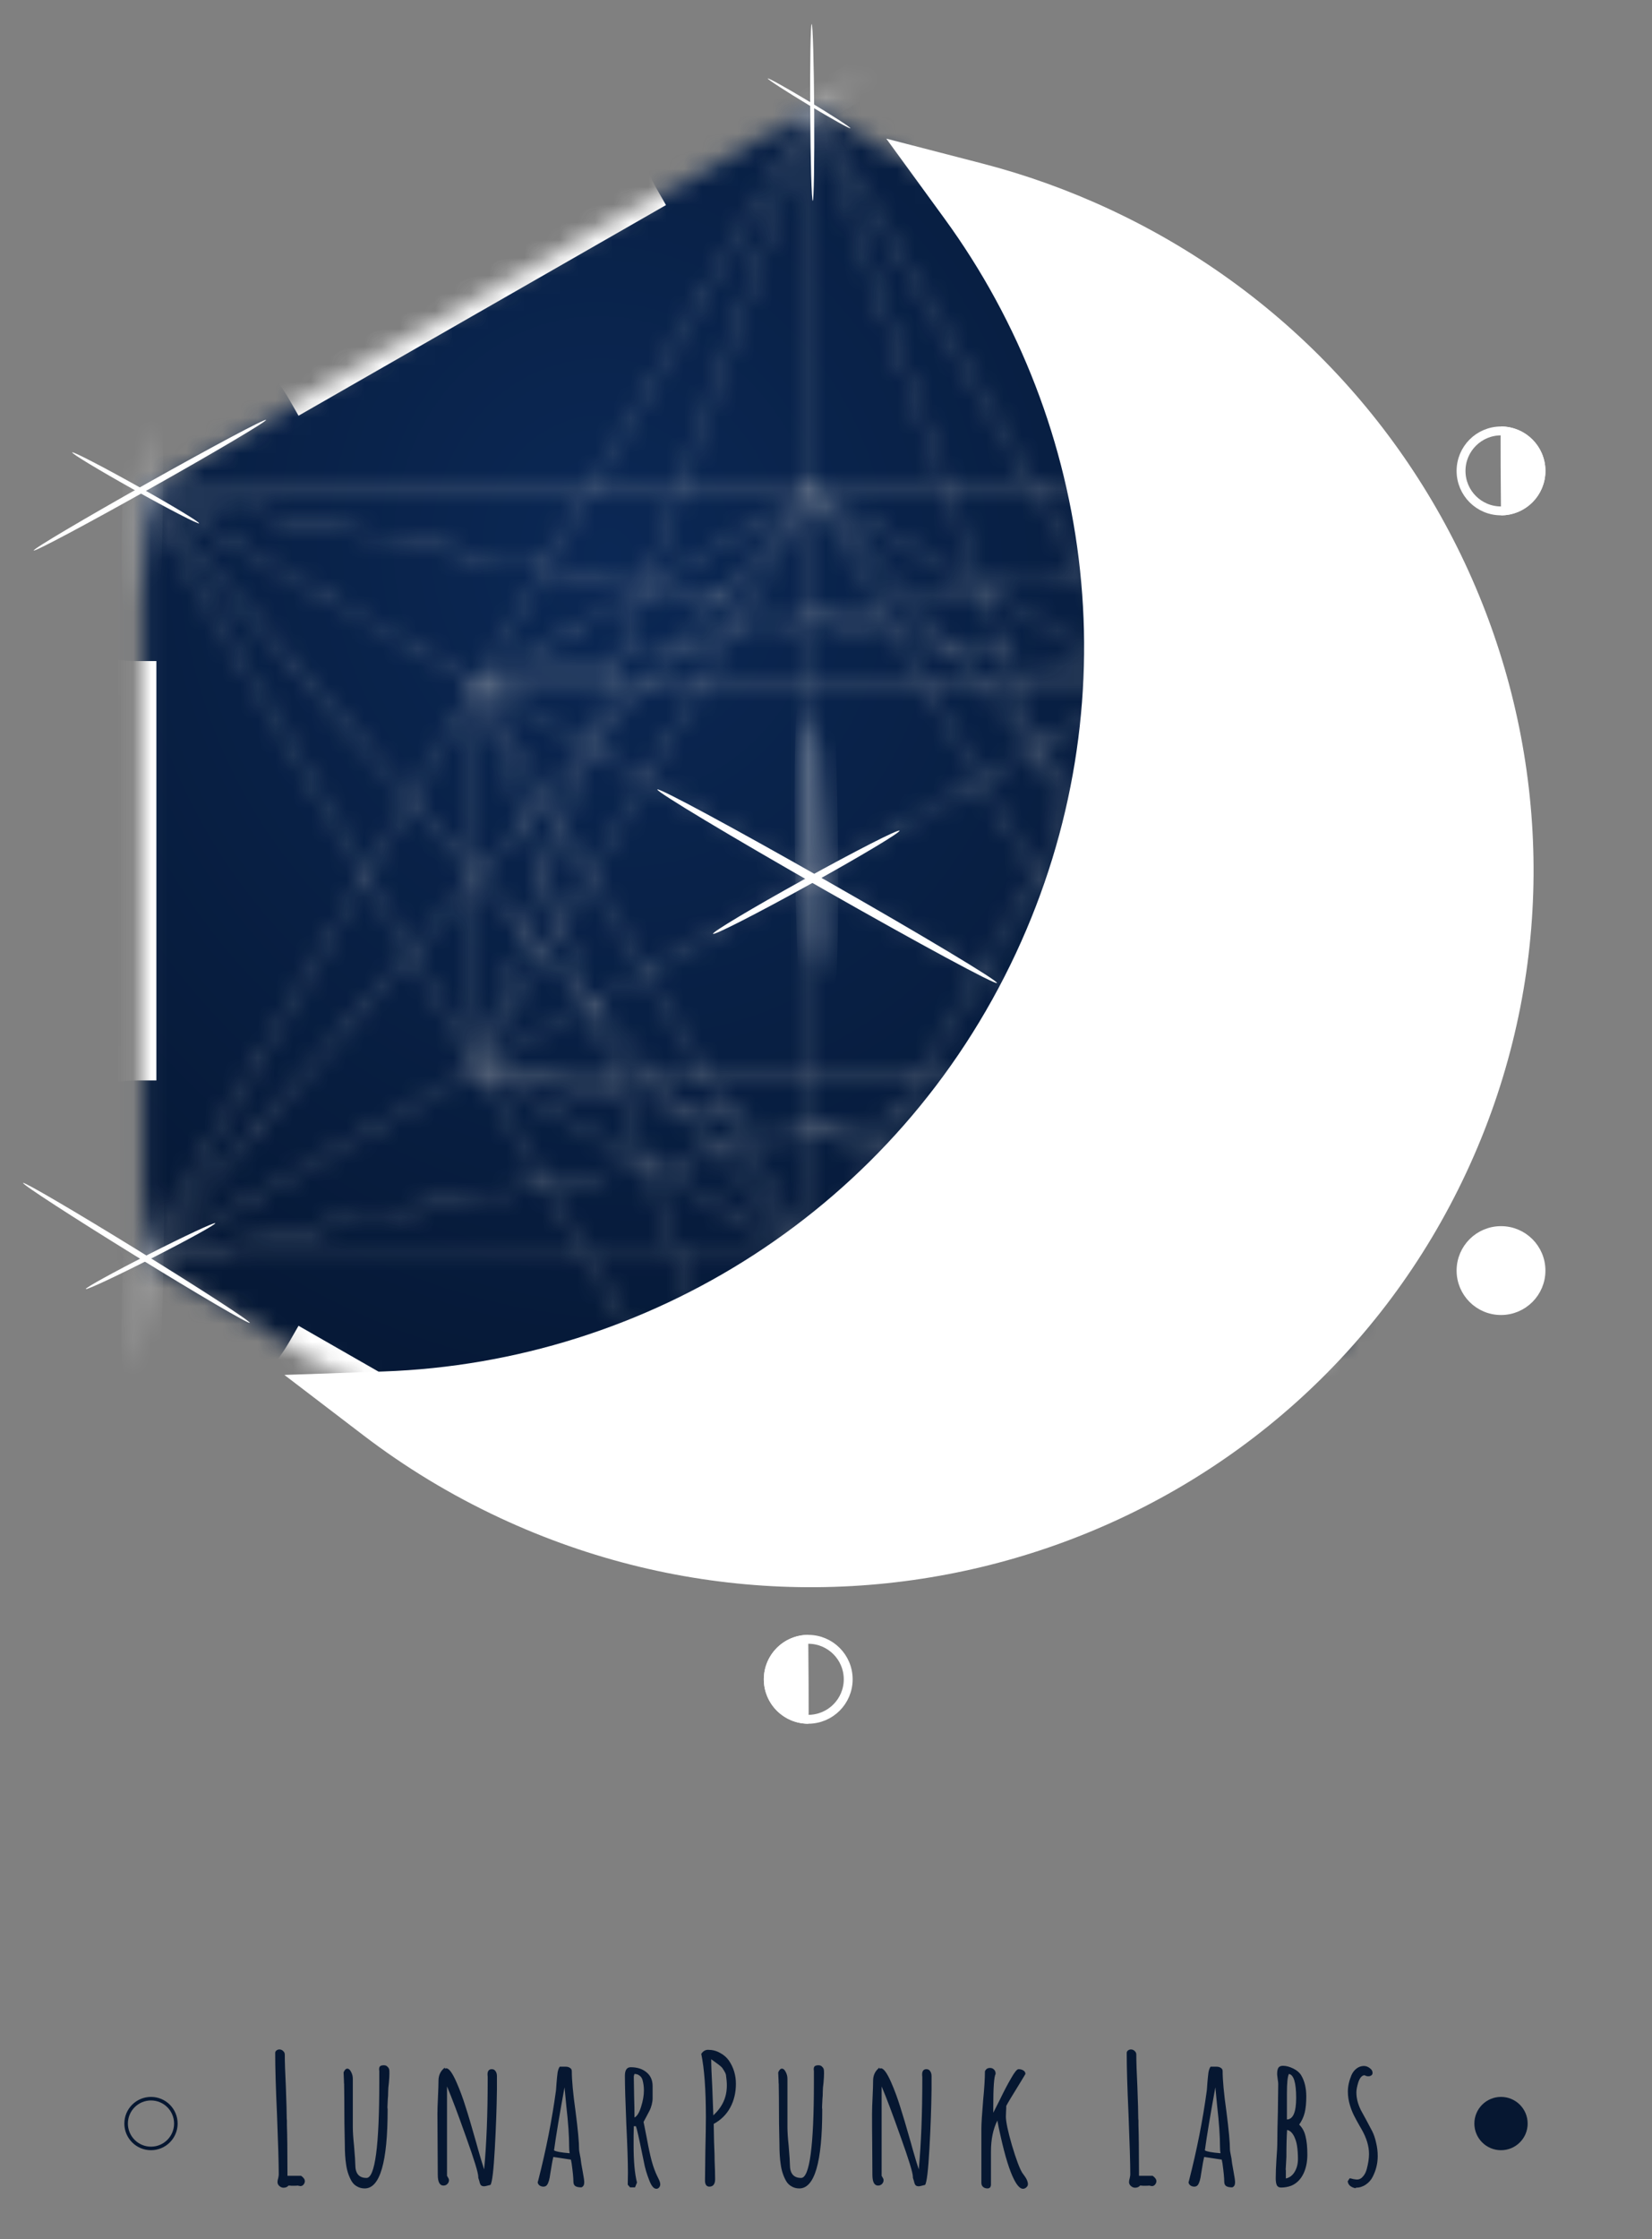 <svg width="93" height="126" viewBox="0 0 93 126" fill="none" xmlns="http://www.w3.org/2000/svg">
<rect x="0" y="0" width="93" height="126" fill="#808080" stroke="none"/>
<mask id="mask0" mask-type="alpha" maskUnits="userSpaceOnUse" x="7" y="5" width="74" height="83">
<path d="M45.773 6L8 27.652V70.955L36.046 87.031H45.773H55.5L75.617 75.5L80 65L78 32.5L75 22.753L45.773 6Z" fill="url(#paint0_radial)"/>
<path d="M75 22.753L78 32.5L80 65L75.617 75.5M75 22.753L45.773 6L8 27.652V70.955L36.046 87.031M75 22.753L75.617 75.5M75.617 75.5L55.5 87.031M55.5 87.031H45.773H36.046M55.5 87.031H36.046" stroke="white" stroke-width="0.1"/>
</mask>
<g mask="url(#mask0)">
<mask id="path-3-outside-1" maskUnits="userSpaceOnUse" x="-4" y="-6" width="99" height="110" fill="black">
<rect fill="white" x="-4" y="-6" width="99" height="110"/>
<path d="M34.697 5.8C34.697 7.218 34.976 8.623 35.519 9.933C35.696 10.359 35.899 10.772 36.127 11.171L17.176 22.029C16.702 21.203 16.119 20.44 15.442 19.763C14.439 18.76 13.248 17.965 11.938 17.422C10.627 16.879 9.222 16.6 7.803 16.6C6.385 16.6 4.98 16.879 3.669 17.422C2.358 17.965 1.167 18.76 0.164 19.763C-0.839 20.766 -1.635 21.957 -2.178 23.267C-2.721 24.577 -3 25.982 -3 27.4C-3 28.818 -2.721 30.223 -2.178 31.533C-1.635 32.843 -0.839 34.034 0.164 35.037C1.167 36.04 2.358 36.835 3.669 37.378C4.98 37.921 6.385 38.2 7.803 38.2V59.8C6.385 59.8 4.98 60.079 3.669 60.622C2.358 61.165 1.167 61.96 0.164 62.963C-0.839 63.966 -1.635 65.157 -2.178 66.467C-2.721 67.777 -3 69.182 -3 70.6C-3 72.018 -2.721 73.423 -2.178 74.733C-1.635 76.043 -0.839 77.234 0.164 78.237C1.167 79.24 2.358 80.035 3.669 80.578C4.98 81.121 6.385 81.4 7.803 81.4C9.222 81.4 10.627 81.121 11.938 80.578C13.248 80.035 14.439 79.24 15.442 78.237C16.119 77.56 16.702 76.798 17.176 75.971L36.127 86.829C35.899 87.228 35.696 87.641 35.519 88.067C34.976 89.377 34.697 90.782 34.697 92.2C34.697 93.618 34.976 95.023 35.519 96.333C36.062 97.643 36.858 98.834 37.861 99.837C38.864 100.84 40.055 101.635 41.366 102.178C42.676 102.721 44.081 103 45.5 103C46.919 103 48.324 102.721 49.634 102.178C50.945 101.635 52.136 100.84 53.139 99.837C54.142 98.834 54.938 97.643 55.481 96.333C56.024 95.023 56.303 93.618 56.303 92.2C56.303 90.782 56.024 89.377 55.481 88.067C55.304 87.641 55.101 87.228 54.873 86.829L73.824 75.971C74.295 76.792 74.876 77.555 75.558 78.237C77.584 80.262 80.332 81.4 83.197 81.4C86.062 81.4 88.81 80.262 90.836 78.237C92.862 76.211 94 73.464 94 70.6C94 67.736 92.862 64.989 90.836 62.963C88.81 60.938 86.062 59.8 83.197 59.8V38.2C86.062 38.2 88.81 37.062 90.836 35.037C92.862 33.011 94 30.264 94 27.4C94 24.536 92.862 21.789 90.836 19.763C88.81 17.738 86.062 16.6 83.197 16.6C80.332 16.6 77.584 17.738 75.558 19.763C74.876 20.445 74.295 21.208 73.824 22.029L54.873 11.171C55.101 10.772 55.304 10.359 55.481 9.933C56.024 8.623 56.303 7.218 56.303 5.8C56.303 4.382 56.024 2.977 55.481 1.667C54.938 0.357 54.142 -0.834 53.139 -1.837C52.136 -2.84 50.945 -3.635 49.634 -4.178C48.324 -4.721 46.919 -5 45.5 -5C44.081 -5 42.676 -4.721 41.366 -4.178C40.055 -3.635 38.864 -2.84 37.861 -1.837C36.858 -0.834 36.062 0.357 35.519 1.667C34.976 2.977 34.697 4.382 34.697 5.8Z"/>
</mask>
<path d="M34.697 5.8C34.697 7.218 34.976 8.623 35.519 9.933C35.696 10.359 35.899 10.772 36.127 11.171L17.176 22.029C16.702 21.203 16.119 20.44 15.442 19.763C14.439 18.76 13.248 17.965 11.938 17.422C10.627 16.879 9.222 16.6 7.803 16.6C6.385 16.6 4.98 16.879 3.669 17.422C2.358 17.965 1.167 18.76 0.164 19.763C-0.839 20.766 -1.635 21.957 -2.178 23.267C-2.721 24.577 -3 25.982 -3 27.4C-3 28.818 -2.721 30.223 -2.178 31.533C-1.635 32.843 -0.839 34.034 0.164 35.037C1.167 36.04 2.358 36.835 3.669 37.378C4.98 37.921 6.385 38.2 7.803 38.2V59.8C6.385 59.8 4.98 60.079 3.669 60.622C2.358 61.165 1.167 61.96 0.164 62.963C-0.839 63.966 -1.635 65.157 -2.178 66.467C-2.721 67.777 -3 69.182 -3 70.6C-3 72.018 -2.721 73.423 -2.178 74.733C-1.635 76.043 -0.839 77.234 0.164 78.237C1.167 79.24 2.358 80.035 3.669 80.578C4.98 81.121 6.385 81.4 7.803 81.4C9.222 81.4 10.627 81.121 11.938 80.578C13.248 80.035 14.439 79.24 15.442 78.237C16.119 77.56 16.702 76.798 17.176 75.971L36.127 86.829C35.899 87.228 35.696 87.641 35.519 88.067C34.976 89.377 34.697 90.782 34.697 92.2C34.697 93.618 34.976 95.023 35.519 96.333C36.062 97.643 36.858 98.834 37.861 99.837C38.864 100.84 40.055 101.635 41.366 102.178C42.676 102.721 44.081 103 45.5 103C46.919 103 48.324 102.721 49.634 102.178C50.945 101.635 52.136 100.84 53.139 99.837C54.142 98.834 54.938 97.643 55.481 96.333C56.024 95.023 56.303 93.618 56.303 92.2C56.303 90.782 56.024 89.377 55.481 88.067C55.304 87.641 55.101 87.228 54.873 86.829L73.824 75.971C74.295 76.792 74.876 77.555 75.558 78.237C77.584 80.262 80.332 81.4 83.197 81.4C86.062 81.4 88.81 80.262 90.836 78.237C92.862 76.211 94 73.464 94 70.6C94 67.736 92.862 64.989 90.836 62.963C88.81 60.938 86.062 59.8 83.197 59.8V38.2C86.062 38.2 88.81 37.062 90.836 35.037C92.862 33.011 94 30.264 94 27.4C94 24.536 92.862 21.789 90.836 19.763C88.81 17.738 86.062 16.6 83.197 16.6C80.332 16.6 77.584 17.738 75.558 19.763C74.876 20.445 74.295 21.208 73.824 22.029L54.873 11.171C55.101 10.772 55.304 10.359 55.481 9.933C56.024 8.623 56.303 7.218 56.303 5.8C56.303 4.382 56.024 2.977 55.481 1.667C54.938 0.357 54.142 -0.834 53.139 -1.837C52.136 -2.84 50.945 -3.635 49.634 -4.178C48.324 -4.721 46.919 -5 45.5 -5C44.081 -5 42.676 -4.721 41.366 -4.178C40.055 -3.635 38.864 -2.84 37.861 -1.837C36.858 -0.834 36.062 0.357 35.519 1.667C34.976 2.977 34.697 4.382 34.697 5.8Z" fill="url(#paint1_radial)"/>
<path d="M35.519 9.933L36.443 9.55L36.443 9.55L35.519 9.933ZM36.127 11.171L36.624 12.038L37.492 11.541L36.995 10.673L36.127 11.171ZM17.176 22.029L16.309 22.527L16.806 23.394L17.673 22.897L17.176 22.029ZM15.442 19.763L16.149 19.056L16.149 19.056L15.442 19.763ZM3.669 37.378L4.052 36.454L4.052 36.454L3.669 37.378ZM7.803 38.2H8.803V37.2H7.803V38.2ZM7.803 59.8V60.8H8.803V59.8H7.803ZM3.669 60.622L3.286 59.698L3.286 59.698L3.669 60.622ZM0.164 62.963L0.871 63.67L0.871 63.67L0.164 62.963ZM0.164 78.237L-0.543 78.944L-0.543 78.944L0.164 78.237ZM3.669 80.578L4.052 79.654L4.052 79.654L3.669 80.578ZM11.938 80.578L11.555 79.654L11.555 79.654L11.938 80.578ZM15.442 78.237L14.735 77.529L14.735 77.529L15.442 78.237ZM17.176 75.971L17.673 75.103L16.806 74.606L16.309 75.473L17.176 75.971ZM36.127 86.829L36.995 87.327L37.492 86.459L36.624 85.962L36.127 86.829ZM35.519 88.067L36.443 88.45L36.443 88.45L35.519 88.067ZM37.861 99.837L38.568 99.129L38.568 99.129L37.861 99.837ZM41.366 102.178L40.983 103.102L40.983 103.102L41.366 102.178ZM49.634 102.178L50.017 103.102L50.017 103.102L49.634 102.178ZM53.139 99.837L52.432 99.129L52.432 99.129L53.139 99.837ZM55.481 88.067L56.405 87.684L56.405 87.684L55.481 88.067ZM54.873 86.829L54.376 85.962L53.508 86.459L54.005 87.327L54.873 86.829ZM73.824 75.971L74.691 75.473L74.194 74.606L73.327 75.103L73.824 75.971ZM75.558 78.237L74.851 78.944L74.851 78.944L75.558 78.237ZM90.836 78.237L91.543 78.944L91.543 78.944L90.836 78.237ZM90.836 62.963L91.543 62.256L91.543 62.256L90.836 62.963ZM83.197 59.8H82.197V60.8H83.197V59.8ZM83.197 38.2V37.2H82.197V38.2H83.197ZM90.836 35.037L91.543 35.744L91.543 35.744L90.836 35.037ZM90.836 19.763L91.543 19.056L91.543 19.056L90.836 19.763ZM75.558 19.763L74.851 19.056L74.851 19.056L75.558 19.763ZM73.824 22.029L73.327 22.897L74.194 23.394L74.691 22.527L73.824 22.029ZM54.873 11.171L54.005 10.673L53.508 11.541L54.376 12.038L54.873 11.171ZM55.481 9.933L56.405 10.316L56.405 10.316L55.481 9.933ZM55.481 1.667L56.405 1.284L56.405 1.284L55.481 1.667ZM53.139 -1.837L53.846 -2.544L53.846 -2.544L53.139 -1.837ZM49.634 -4.178L49.252 -3.254L49.252 -3.254L49.634 -4.178ZM41.366 -4.178L41.748 -3.254L41.748 -3.254L41.366 -4.178ZM37.861 -1.837L37.154 -2.544L37.154 -2.544L37.861 -1.837ZM35.519 1.667L34.595 1.284L34.595 1.284L35.519 1.667ZM36.443 9.55C35.95 8.361 35.697 7.087 35.697 5.8H33.697C33.697 7.35 34.002 8.884 34.595 10.316L36.443 9.55ZM36.995 10.673C36.787 10.312 36.603 9.937 36.443 9.55L34.595 10.316C34.788 10.781 35.01 11.233 35.26 11.668L36.995 10.673ZM35.63 10.303L16.679 21.162L17.673 22.897L36.624 12.038L35.63 10.303ZM14.735 20.471C15.35 21.085 15.879 21.776 16.309 22.527L18.044 21.532C17.526 20.628 16.889 19.796 16.149 19.056L14.735 20.471ZM11.555 18.346C12.744 18.838 13.825 19.56 14.735 20.471L16.149 19.056C15.053 17.96 13.752 17.091 12.32 16.498L11.555 18.346ZM7.803 17.6C9.091 17.6 10.366 17.854 11.555 18.346L12.32 16.498C10.888 15.905 9.353 15.6 7.803 15.6V17.6ZM4.052 18.346C5.241 17.854 6.516 17.6 7.803 17.6V15.6C6.253 15.6 4.719 15.905 3.286 16.498L4.052 18.346ZM0.871 20.471C1.782 19.56 2.862 18.838 4.052 18.346L3.286 16.498C1.854 17.091 0.553 17.96 -0.543 19.056L0.871 20.471ZM-1.254 23.65C-0.761 22.461 -0.039 21.381 0.871 20.471L-0.543 19.056C-1.639 20.152 -2.508 21.453 -3.101 22.884L-1.254 23.65ZM-2 27.4C-2 26.113 -1.746 24.839 -1.254 23.65L-3.101 22.884C-3.695 24.316 -4 25.85 -4 27.4H-2ZM-1.254 31.15C-1.746 29.961 -2 28.687 -2 27.4H-4C-4 28.95 -3.695 30.484 -3.101 31.916L-1.254 31.15ZM0.871 34.33C-0.039 33.419 -0.761 32.339 -1.254 31.15L-3.101 31.916C-2.508 33.347 -1.639 34.648 -0.543 35.744L0.871 34.33ZM4.052 36.454C2.862 35.962 1.782 35.24 0.871 34.33L-0.543 35.744C0.553 36.84 1.854 37.709 3.286 38.302L4.052 36.454ZM7.803 37.2C6.516 37.2 5.241 36.947 4.052 36.454L3.286 38.302C4.719 38.895 6.253 39.2 7.803 39.2V37.2ZM6.803 38.2V59.8H8.803V38.2H6.803ZM4.052 61.546C5.241 61.053 6.516 60.8 7.803 60.8V58.8C6.253 58.8 4.719 59.105 3.286 59.698L4.052 61.546ZM0.871 63.67C1.782 62.76 2.862 62.038 4.052 61.546L3.286 59.698C1.854 60.291 0.553 61.16 -0.543 62.256L0.871 63.67ZM-1.254 66.85C-0.761 65.661 -0.039 64.58 0.871 63.67L-0.543 62.256C-1.639 63.352 -2.508 64.653 -3.101 66.084L-1.254 66.85ZM-2 70.6C-2 69.313 -1.746 68.039 -1.254 66.85L-3.101 66.084C-3.695 67.516 -4 69.05 -4 70.6H-2ZM-1.254 74.35C-1.746 73.161 -2 71.887 -2 70.6H-4C-4 72.15 -3.695 73.684 -3.101 75.116L-1.254 74.35ZM0.871 77.529C-0.039 76.619 -0.761 75.539 -1.254 74.35L-3.101 75.116C-2.508 76.547 -1.639 77.848 -0.543 78.944L0.871 77.529ZM4.052 79.654C2.862 79.161 1.782 78.439 0.871 77.529L-0.543 78.944C0.553 80.04 1.854 80.909 3.286 81.502L4.052 79.654ZM7.803 80.4C6.516 80.4 5.241 80.146 4.052 79.654L3.286 81.502C4.718 82.095 6.253 82.4 7.803 82.4V80.4ZM11.555 79.654C10.366 80.146 9.091 80.4 7.803 80.4V82.4C9.353 82.4 10.888 82.095 12.32 81.502L11.555 79.654ZM14.735 77.529C13.825 78.439 12.744 79.161 11.555 79.654L12.32 81.502C13.752 80.909 15.053 80.04 16.149 78.944L14.735 77.529ZM16.309 75.473C15.878 76.224 15.35 76.915 14.735 77.529L16.149 78.944C16.889 78.204 17.526 77.371 18.044 76.468L16.309 75.473ZM16.679 76.838L35.63 87.697L36.624 85.962L17.673 75.103L16.679 76.838ZM36.443 88.45C36.603 88.063 36.787 87.688 36.995 87.327L35.26 86.332C35.01 86.767 34.788 87.219 34.595 87.684L36.443 88.45ZM35.697 92.2C35.697 90.913 35.95 89.639 36.443 88.45L34.595 87.684C34.002 89.116 33.697 90.65 33.697 92.2H35.697ZM36.443 95.95C35.95 94.761 35.697 93.487 35.697 92.2H33.697C33.697 93.75 34.002 95.284 34.595 96.716L36.443 95.95ZM38.568 99.129C37.658 98.219 36.935 97.139 36.443 95.95L34.595 96.716C35.188 98.147 36.058 99.448 37.154 100.544L38.568 99.129ZM41.748 101.254C40.559 100.761 39.478 100.04 38.568 99.129L37.154 100.544C38.25 101.64 39.551 102.509 40.983 103.102L41.748 101.254ZM45.5 102C44.213 102 42.938 101.746 41.748 101.254L40.983 103.102C42.415 103.695 43.95 104 45.5 104V102ZM49.252 101.254C48.062 101.746 46.787 102 45.5 102V104C47.05 104 48.585 103.695 50.017 103.102L49.252 101.254ZM52.432 99.129C51.522 100.04 50.441 100.761 49.252 101.254L50.017 103.102C51.449 102.509 52.75 101.64 53.846 100.544L52.432 99.129ZM54.557 95.95C54.065 97.139 53.342 98.219 52.432 99.129L53.846 100.544C54.942 99.448 55.812 98.147 56.405 96.716L54.557 95.95ZM55.303 92.2C55.303 93.487 55.05 94.761 54.557 95.95L56.405 96.716C56.998 95.284 57.303 93.75 57.303 92.2H55.303ZM54.557 88.45C55.05 89.639 55.303 90.913 55.303 92.2H57.303C57.303 90.65 56.998 89.116 56.405 87.684L54.557 88.45ZM54.005 87.327C54.213 87.688 54.397 88.063 54.557 88.45L56.405 87.684C56.212 87.219 55.99 86.767 55.74 86.332L54.005 87.327ZM55.37 87.697L74.321 76.838L73.327 75.103L54.376 85.962L55.37 87.697ZM72.956 76.468C73.471 77.366 74.106 78.2 74.851 78.944L76.265 77.529C75.646 76.911 75.119 76.219 74.691 75.473L72.956 76.468ZM74.851 78.944C77.064 81.157 80.066 82.4 83.197 82.4V80.4C80.597 80.4 78.103 79.367 76.265 77.529L74.851 78.944ZM83.197 82.4C86.327 82.4 89.329 81.157 91.543 78.944L90.129 77.529C88.29 79.367 85.797 80.4 83.197 80.4V82.4ZM91.543 78.944C93.756 76.731 95 73.73 95 70.6H93C93 73.199 91.967 75.692 90.129 77.529L91.543 78.944ZM95 70.6C95 67.47 93.756 64.469 91.543 62.256L90.129 63.67C91.967 65.508 93 68.001 93 70.6H95ZM91.543 62.256C89.329 60.043 86.327 58.8 83.197 58.8V60.8C85.797 60.8 88.29 61.833 90.129 63.67L91.543 62.256ZM84.197 59.8V38.2H82.197V59.8H84.197ZM83.197 39.2C86.327 39.2 89.329 37.957 91.543 35.744L90.129 34.33C88.29 36.167 85.797 37.2 83.197 37.2V39.2ZM91.543 35.744C93.756 33.531 95 30.53 95 27.4H93C93 29.999 91.967 32.492 90.129 34.33L91.543 35.744ZM95 27.4C95 24.27 93.756 21.269 91.543 19.056L90.129 20.471C91.967 22.308 93 24.801 93 27.4H95ZM91.543 19.056C89.329 16.843 86.327 15.6 83.197 15.6V17.6C85.797 17.6 88.29 18.633 90.129 20.471L91.543 19.056ZM83.197 15.6C80.066 15.6 77.064 16.843 74.851 19.056L76.265 20.471C78.103 18.633 80.597 17.6 83.197 17.6V15.6ZM74.851 19.056C74.106 19.8 73.471 20.634 72.956 21.532L74.691 22.527C75.119 21.781 75.646 21.089 76.265 20.471L74.851 19.056ZM74.321 21.162L55.37 10.303L54.376 12.038L73.327 22.897L74.321 21.162ZM54.557 9.55C54.397 9.937 54.212 10.312 54.005 10.673L55.74 11.668C55.99 11.233 56.212 10.781 56.405 10.316L54.557 9.55ZM55.303 5.8C55.303 7.087 55.05 8.361 54.557 9.55L56.405 10.316C56.998 8.884 57.303 7.35 57.303 5.8H55.303ZM54.557 2.05C55.05 3.239 55.303 4.513 55.303 5.8H57.303C57.303 4.25 56.998 2.716 56.405 1.284L54.557 2.05ZM52.432 -1.13C53.342 -0.22 54.065 0.861 54.557 2.05L56.405 1.284C55.812 -0.147 54.942 -1.448 53.846 -2.544L52.432 -1.13ZM49.252 -3.254C50.441 -2.761 51.522 -2.04 52.432 -1.13L53.846 -2.544C52.75 -3.64 51.449 -4.509 50.017 -5.102L49.252 -3.254ZM45.5 -4C46.787 -4 48.062 -3.747 49.252 -3.254L50.017 -5.102C48.585 -5.695 47.05 -6 45.5 -6V-4ZM41.748 -3.254C42.938 -3.747 44.213 -4 45.5 -4V-6C43.95 -6 42.415 -5.695 40.983 -5.102L41.748 -3.254ZM38.568 -1.13C39.478 -2.04 40.559 -2.761 41.748 -3.254L40.983 -5.102C39.551 -4.509 38.25 -3.64 37.154 -2.544L38.568 -1.13ZM36.443 2.05C36.935 0.861 37.658 -0.22 38.568 -1.13L37.154 -2.544C36.058 -1.448 35.188 -0.147 34.595 1.284L36.443 2.05ZM35.697 5.8C35.697 4.513 35.95 3.239 36.443 2.05L34.595 1.284C34.002 2.716 33.697 4.25 33.697 5.8H35.697Z" fill="white" mask="url(#path-3-outside-1)"/>
</g>
<mask id="mask1" mask-type="alpha" maskUnits="userSpaceOnUse" x="7" y="5" width="77" height="88">
<path d="M45.773 6L8 27.652V70.955L45.773 92.607L83.546 70.955V27.652L45.773 6Z" stroke="white" stroke-width="0.1"/>
<path d="M45.773 6L83.546 70.955H8L45.773 6Z" stroke="white" stroke-width="0.1"/>
<path d="M83.546 27.652L45.773 92.606L8 27.652H83.546Z" stroke="white" stroke-width="0.1"/>
<path d="M45.773 27.652L64.66 38.477V60.129L45.773 70.955L26.887 60.129V38.477L45.773 27.652Z" stroke="white" stroke-width="0.1"/>
<path d="M64.66 60.129L45.773 6L26.887 60.129H64.66Z" stroke="white" stroke-width="0.1"/>
<path d="M45.773 92.607L64.66 38.477H26.887L45.773 92.607Z" stroke="white" stroke-width="0.1"/>
<path d="M83.546 27.652L8 70.955" stroke="white" stroke-width="0.1"/>
<path d="M83.546 70.955L8 27.652" stroke="white" stroke-width="0.1"/>
<path d="M45.773 6V92.607" stroke="white" stroke-width="0.1"/>
<path d="M83.546 70.955L45.773 27.652L26.887 60.129L83.546 70.955Z" stroke="white" stroke-width="0.1"/>
<path d="M8 70.955L45.773 27.652L64.66 60.129L8 70.955Z" stroke="white" stroke-width="0.1"/>
<path d="M8 27.652L64.66 38.477L45.773 70.955L8 27.652Z" stroke="white" stroke-width="0.1"/>
<path d="M83.546 27.652L45.773 70.955L26.887 38.477L83.546 27.652Z" stroke="white" stroke-width="0.1"/>
</mask>
<g mask="url(#mask1)">
<ellipse cx="41.5" cy="46.5" rx="42.5" ry="41.5" fill="#C4C4C4"/>
</g>
<ellipse rx="0.251" ry="11" transform="matrix(-0.507 0.862 0.869 0.495 46.565 49.872)" fill="white"/>
<mask id="path-20-inside-2" fill="white">
<ellipse rx="0.213" ry="7.5" transform="matrix(-1 -0.005 0.01 1 45.958 47.501)"/>
</mask>
<path d="M46.745 47.505C46.765 49.57 46.806 51.435 46.858 52.78C46.883 53.455 46.911 53.989 46.938 54.349C46.953 54.533 46.965 54.652 46.975 54.716C46.98 54.754 46.98 54.738 46.968 54.697C46.965 54.684 46.942 54.604 46.886 54.506C46.859 54.458 46.796 54.355 46.682 54.255C46.563 54.149 46.337 54.002 46.021 54.001L46.04 56.001C45.72 55.999 45.49 55.851 45.367 55.741C45.25 55.637 45.183 55.53 45.152 55.476C45.089 55.365 45.059 55.265 45.048 55.226C45.021 55.134 45.006 55.042 44.997 54.98C44.976 54.844 44.959 54.668 44.944 54.472C44.914 54.074 44.885 53.509 44.859 52.826C44.807 51.457 44.765 49.572 44.745 47.494L46.745 47.505ZM46.021 54.001C45.705 53.999 45.481 54.143 45.364 54.248C45.252 54.347 45.191 54.449 45.164 54.497C45.111 54.594 45.09 54.674 45.086 54.687C45.075 54.728 45.075 54.744 45.08 54.705C45.088 54.642 45.099 54.523 45.109 54.339C45.13 53.979 45.148 53.445 45.16 52.771C45.186 51.426 45.192 49.561 45.172 47.497L47.172 47.508C47.192 49.585 47.186 51.469 47.16 52.839C47.147 53.521 47.129 54.086 47.106 54.484C47.095 54.68 47.081 54.856 47.063 54.992C47.056 55.053 47.042 55.145 47.017 55.237C47.007 55.275 46.979 55.375 46.918 55.485C46.888 55.54 46.823 55.646 46.708 55.749C46.587 55.857 46.36 56.002 46.04 56.001L46.021 54.001ZM45.172 47.497C45.152 45.432 45.11 43.567 45.059 42.222C45.033 41.547 45.006 41.013 44.978 40.653C44.964 40.469 44.951 40.35 44.942 40.286C44.936 40.248 44.937 40.264 44.948 40.305C44.952 40.318 44.975 40.398 45.03 40.496C45.058 40.544 45.121 40.646 45.234 40.747C45.354 40.853 45.58 40.999 45.896 41.001L45.877 39.001C46.197 39.003 46.427 39.151 46.55 39.261C46.667 39.364 46.734 39.471 46.765 39.526C46.828 39.637 46.858 39.737 46.869 39.776C46.896 39.868 46.911 39.96 46.92 40.022C46.94 40.158 46.957 40.334 46.972 40.529C47.003 40.928 47.032 41.493 47.058 42.176C47.11 43.545 47.152 45.43 47.172 47.508L45.172 47.497ZM45.896 41.001C46.212 41.003 46.436 40.859 46.553 40.754C46.665 40.655 46.726 40.553 46.752 40.505C46.806 40.408 46.827 40.328 46.831 40.315C46.842 40.274 46.842 40.258 46.837 40.297C46.828 40.36 46.818 40.479 46.807 40.663C46.787 41.023 46.769 41.557 46.757 42.231C46.731 43.576 46.725 45.441 46.745 47.505L44.745 47.494C44.725 45.417 44.731 43.532 44.757 42.163C44.77 41.481 44.788 40.916 44.811 40.518C44.822 40.322 44.836 40.146 44.853 40.01C44.861 39.949 44.875 39.857 44.9 39.765C44.91 39.727 44.938 39.627 44.999 39.517C45.029 39.462 45.094 39.356 45.209 39.253C45.33 39.145 45.557 39 45.877 39.001L45.896 41.001Z" fill="white" mask="url(#path-20-inside-2)"/>
<ellipse rx="0.207" ry="6" transform="matrix(0.674 0.739 0.875 -0.484 45.391 49.646)" fill="white"/>
<ellipse rx="0.171" ry="7.498" transform="matrix(0.537 -0.843 -0.851 -0.525 7.68 70.505)" fill="white"/>
<mask id="path-24-inside-3" fill="white">
<ellipse rx="0.145" ry="5.112" transform="matrix(0.999 0.04 0.025 -1 8.036 72.134)"/>
</mask>
<path d="M7.182 72.1C7.218 70.695 7.234 69.427 7.231 68.513C7.23 68.054 7.223 67.695 7.213 67.455C7.208 67.331 7.203 67.259 7.199 67.227C7.197 67.204 7.198 67.232 7.211 67.282C7.215 67.299 7.236 67.383 7.289 67.485C7.316 67.535 7.376 67.64 7.486 67.746C7.602 67.856 7.824 68.011 8.14 68.024L8.191 66.024C8.51 66.037 8.734 66.193 8.853 66.306C8.965 66.413 9.028 66.522 9.057 66.577C9.115 66.687 9.14 66.785 9.149 66.82C9.17 66.905 9.18 66.985 9.185 67.031C9.197 67.136 9.205 67.265 9.211 67.401C9.222 67.68 9.229 68.07 9.23 68.537C9.233 69.475 9.217 70.763 9.181 72.18L7.182 72.1ZM8.14 68.024C8.457 68.036 8.686 67.9 8.807 67.799C8.923 67.703 8.988 67.603 9.017 67.555C9.075 67.458 9.1 67.375 9.105 67.358C9.12 67.31 9.124 67.282 9.12 67.304C9.115 67.336 9.106 67.407 9.094 67.531C9.072 67.769 9.048 68.127 9.023 68.585C8.974 69.497 8.926 70.764 8.89 72.169L6.892 72.088C6.928 70.671 6.976 69.384 7.027 68.448C7.052 67.982 7.078 67.593 7.104 67.316C7.116 67.181 7.13 67.052 7.148 66.949C7.155 66.904 7.169 66.824 7.195 66.741C7.205 66.707 7.236 66.612 7.299 66.506C7.331 66.453 7.398 66.35 7.516 66.252C7.641 66.149 7.872 66.011 8.191 66.024L8.14 68.024ZM8.89 72.169C8.854 73.574 8.839 74.842 8.841 75.756C8.843 76.214 8.849 76.574 8.859 76.814C8.864 76.938 8.87 77.01 8.873 77.042C8.876 77.065 8.874 77.037 8.861 76.987C8.857 76.97 8.836 76.885 8.783 76.784C8.757 76.733 8.697 76.628 8.586 76.523C8.47 76.412 8.249 76.258 7.932 76.245L7.881 78.244C7.562 78.231 7.338 78.076 7.22 77.963C7.107 77.855 7.044 77.747 7.016 77.692C6.958 77.581 6.932 77.483 6.924 77.449C6.902 77.364 6.892 77.283 6.887 77.237C6.875 77.133 6.867 77.003 6.862 76.868C6.85 76.589 6.844 76.199 6.842 75.732C6.839 74.794 6.856 73.506 6.892 72.088L8.89 72.169ZM7.932 76.245C7.616 76.232 7.387 76.369 7.265 76.47C7.15 76.566 7.084 76.666 7.056 76.714C6.997 76.811 6.972 76.894 6.967 76.91C6.952 76.959 6.949 76.987 6.952 76.964C6.958 76.933 6.967 76.861 6.978 76.738C7 76.499 7.025 76.141 7.049 75.683C7.098 74.772 7.147 73.505 7.182 72.1L9.181 72.18C9.145 73.598 9.096 74.885 9.046 75.821C9.02 76.287 8.994 76.675 8.969 76.953C8.956 77.088 8.942 77.216 8.925 77.32C8.917 77.365 8.903 77.444 8.878 77.528C8.867 77.561 8.837 77.657 8.773 77.763C8.742 77.815 8.674 77.918 8.556 78.017C8.432 78.12 8.2 78.257 7.881 78.244L7.932 76.245Z" fill="white" mask="url(#path-24-inside-3)"/>
<ellipse rx="0.141" ry="4.09" transform="matrix(-0.648 -0.762 -0.891 0.453 8.474 70.686)" fill="white"/>
<ellipse rx="0.171" ry="7.498" transform="matrix(-0.503 -0.864 0.872 -0.49 8.437 27.304)" fill="white"/>
<mask id="path-28-inside-4" fill="white">
<ellipse rx="0.145" ry="5.112" transform="matrix(-1 0 0.015 -1 8.015 28.918)"/>
</mask>
<path d="M8.87 28.918C8.89 27.512 8.925 26.244 8.964 25.332C8.984 24.873 9.004 24.514 9.024 24.275C9.034 24.151 9.042 24.08 9.047 24.048C9.051 24.025 9.048 24.053 9.033 24.102C9.028 24.119 9.004 24.203 8.947 24.302C8.918 24.352 8.854 24.454 8.74 24.555C8.619 24.661 8.392 24.806 8.075 24.806L8.104 22.807C7.785 22.807 7.555 22.953 7.432 23.062C7.315 23.165 7.248 23.27 7.217 23.324C7.155 23.432 7.125 23.529 7.115 23.564C7.09 23.648 7.077 23.727 7.07 23.773C7.054 23.877 7.041 24.006 7.03 24.142C7.008 24.42 6.986 24.809 6.966 25.276C6.925 26.213 6.89 27.501 6.87 28.919L8.87 28.918ZM8.075 24.806C7.758 24.806 7.535 24.661 7.418 24.555C7.306 24.455 7.245 24.352 7.218 24.303C7.163 24.204 7.142 24.12 7.137 24.103C7.124 24.054 7.122 24.026 7.125 24.049C7.129 24.081 7.135 24.152 7.142 24.276C7.154 24.515 7.164 24.874 7.171 25.332C7.183 26.245 7.181 27.513 7.161 28.918L9.161 28.918C9.181 27.5 9.184 26.212 9.171 25.275C9.164 24.808 9.154 24.419 9.139 24.14C9.132 24.005 9.123 23.876 9.11 23.772C9.104 23.727 9.093 23.647 9.071 23.563C9.062 23.528 9.035 23.431 8.976 23.323C8.947 23.27 8.883 23.164 8.769 23.061C8.649 22.953 8.423 22.806 8.104 22.807L8.075 24.806ZM7.161 28.918C7.14 30.324 7.106 31.591 7.067 32.504C7.047 32.963 7.026 33.322 7.007 33.561C6.997 33.684 6.988 33.756 6.984 33.788C6.98 33.811 6.983 33.783 6.997 33.734C7.002 33.717 7.027 33.633 7.084 33.534C7.112 33.484 7.176 33.382 7.291 33.281C7.411 33.175 7.639 33.03 7.956 33.03L7.927 35.029C8.246 35.029 8.476 34.883 8.599 34.774C8.716 34.672 8.783 34.566 8.814 34.512C8.876 34.404 8.905 34.307 8.915 34.273C8.94 34.188 8.953 34.108 8.96 34.063C8.976 33.959 8.989 33.83 9 33.694C9.023 33.416 9.045 33.027 9.065 32.56C9.105 31.623 9.14 30.335 9.161 28.918L7.161 28.918ZM7.956 33.03C8.272 33.029 8.496 33.175 8.613 33.281C8.725 33.381 8.786 33.484 8.813 33.533C8.867 33.632 8.889 33.716 8.893 33.733C8.907 33.782 8.909 33.81 8.906 33.788C8.902 33.755 8.896 33.684 8.889 33.56C8.876 33.321 8.866 32.962 8.86 32.504C8.847 31.591 8.849 30.323 8.87 28.918L6.87 28.919C6.849 30.336 6.847 31.624 6.86 32.561C6.867 33.028 6.877 33.417 6.892 33.696C6.899 33.831 6.908 33.96 6.921 34.064C6.927 34.109 6.938 34.189 6.96 34.273C6.969 34.308 6.995 34.404 7.055 34.513C7.084 34.566 7.148 34.672 7.262 34.775C7.382 34.883 7.607 35.03 7.927 35.029L7.956 33.03Z" fill="white" mask="url(#path-28-inside-4)"/>
<ellipse rx="0.141" ry="4.09" transform="matrix(0.678 -0.735 0.873 0.488 7.636 27.454)" fill="white"/>
<ellipse rx="0.113" ry="4.976" transform="matrix(-1 -0.009 0.006 1 45.724 6.328)" fill="white"/>
<mask id="path-32-inside-5" fill="white">
<ellipse rx="0.097" ry="3.393" transform="matrix(-0.495 -0.869 -0.861 0.508 46.516 5.555)"/>
</mask>
<path d="M46.963 6.339C46.162 6.812 45.445 7.248 44.935 7.569C44.679 7.73 44.483 7.857 44.357 7.944C44.326 7.965 44.301 7.982 44.282 7.995C44.273 8.002 44.266 8.007 44.261 8.011C44.258 8.013 44.256 8.015 44.255 8.016C44.253 8.017 44.253 8.018 44.253 8.018C44.253 8.018 44.254 8.017 44.255 8.015C44.257 8.014 44.261 8.011 44.265 8.007C44.271 8.002 44.29 7.985 44.313 7.961C44.328 7.946 44.39 7.882 44.449 7.781C44.478 7.731 44.535 7.624 44.566 7.474C44.598 7.317 44.612 7.046 44.455 6.771L42.733 7.787C42.575 7.51 42.588 7.238 42.621 7.078C42.652 6.926 42.711 6.817 42.742 6.764C42.804 6.657 42.872 6.586 42.895 6.562C42.951 6.503 43.007 6.458 43.034 6.437C43.099 6.386 43.177 6.33 43.253 6.278C43.411 6.17 43.633 6.027 43.896 5.861C44.426 5.527 45.16 5.081 45.972 4.602L46.963 6.339ZM44.455 6.771C44.298 6.495 44.06 6.373 43.91 6.323C43.767 6.276 43.647 6.274 43.59 6.275C43.475 6.277 43.389 6.3 43.369 6.305C43.337 6.314 43.313 6.322 43.305 6.325C43.3 6.327 43.296 6.328 43.294 6.329C43.292 6.33 43.291 6.33 43.291 6.33C43.291 6.33 43.291 6.33 43.293 6.329C43.295 6.329 43.297 6.328 43.3 6.326C43.306 6.324 43.314 6.32 43.325 6.315C43.345 6.305 43.372 6.292 43.406 6.275C43.542 6.207 43.748 6.097 44.013 5.95C44.539 5.659 45.267 5.243 46.068 4.77L47.059 6.507C46.246 6.987 45.502 7.413 44.954 7.716C44.682 7.867 44.449 7.991 44.278 8.077C44.196 8.118 44.11 8.16 44.035 8.191C44.003 8.205 43.937 8.232 43.858 8.252C43.827 8.261 43.732 8.285 43.61 8.287C43.55 8.289 43.427 8.286 43.282 8.238C43.129 8.188 42.89 8.064 42.733 7.787L44.455 6.771ZM46.068 4.77C46.87 4.297 47.586 3.861 48.096 3.541C48.352 3.379 48.548 3.252 48.675 3.166C48.705 3.144 48.73 3.127 48.749 3.114C48.758 3.107 48.765 3.102 48.77 3.098C48.773 3.096 48.775 3.094 48.777 3.093C48.778 3.092 48.779 3.092 48.779 3.092C48.779 3.092 48.778 3.092 48.776 3.094C48.774 3.095 48.771 3.098 48.767 3.102C48.76 3.107 48.742 3.124 48.718 3.148C48.704 3.163 48.642 3.227 48.583 3.328C48.554 3.378 48.496 3.485 48.465 3.635C48.433 3.793 48.419 4.063 48.576 4.338L50.299 3.322C50.457 3.599 50.443 3.871 50.41 4.031C50.379 4.183 50.321 4.293 50.29 4.345C50.227 4.452 50.159 4.523 50.137 4.547C50.08 4.606 50.024 4.651 49.997 4.672C49.933 4.724 49.855 4.779 49.779 4.831C49.62 4.939 49.399 5.083 49.135 5.248C48.605 5.582 47.871 6.028 47.059 6.507L46.068 4.77ZM48.576 4.338C48.733 4.614 48.971 4.736 49.121 4.786C49.265 4.833 49.385 4.835 49.441 4.834C49.557 4.832 49.642 4.809 49.662 4.804C49.695 4.795 49.718 4.787 49.726 4.784C49.731 4.782 49.735 4.781 49.737 4.78C49.739 4.779 49.74 4.779 49.74 4.779C49.74 4.779 49.74 4.779 49.738 4.78C49.736 4.78 49.734 4.781 49.731 4.783C49.725 4.785 49.717 4.789 49.707 4.794C49.686 4.804 49.659 4.817 49.626 4.834C49.489 4.902 49.284 5.012 49.019 5.159C48.492 5.45 47.764 5.866 46.963 6.339L45.972 4.602C46.785 4.123 47.529 3.696 48.077 3.393C48.35 3.243 48.582 3.118 48.753 3.032C48.835 2.991 48.921 2.949 48.997 2.918C49.028 2.905 49.095 2.877 49.173 2.857C49.204 2.848 49.299 2.824 49.421 2.822C49.481 2.821 49.604 2.823 49.749 2.871C49.902 2.922 50.141 3.045 50.299 3.322L48.576 4.338Z" fill="white" mask="url(#path-32-inside-5)"/>
<ellipse rx="0.094" ry="2.714" transform="matrix(-0.303 0.953 0.857 0.516 45.547 5.817)" fill="white"/>
<path fill-rule="evenodd" clip-rule="evenodd" d="M49.893 7.801L55.298 9.201C57.727 9.829 60.132 10.688 62.486 11.786C83.032 21.367 92.047 45.615 82.555 65.969C73.063 86.323 48.693 95.001 28.147 85.419C25.366 84.122 22.794 82.556 20.451 80.765L16.009 77.372L21.595 77.177C36.453 76.66 50.486 68.018 57.197 53.629C63.7 39.683 61.647 23.937 53.18 12.314L49.893 7.801Z" fill="white"/>
<path d="M15.962 123.11C15.875 123.11 15.795 123.077 15.722 123.01C15.655 122.95 15.622 122.877 15.622 122.79C15.622 122.73 15.635 122.657 15.662 122.57C15.682 122.477 15.692 122.407 15.692 122.36C15.692 121.767 15.659 120.627 15.592 118.94C15.525 117.5 15.492 116.363 15.492 115.53C15.492 115.47 15.515 115.423 15.562 115.39C15.609 115.35 15.665 115.33 15.732 115.33C15.812 115.33 15.882 115.36 15.942 115.42C16.002 115.473 16.032 115.54 16.032 115.62C16.032 116.02 16.052 116.62 16.092 117.42C16.125 118.307 16.142 118.907 16.142 119.22L16.152 119.34V119.46V119.53V119.58C16.172 120.16 16.182 121.027 16.182 122.18V122.44H16.952C17.092 122.54 17.162 122.64 17.162 122.74C17.162 122.813 17.135 122.88 17.082 122.94C17.035 122.993 16.979 123.02 16.912 123.02C16.892 123.02 16.855 123.013 16.802 123L16.762 122.99C16.722 122.997 16.659 123 16.572 123H16.402C16.355 122.993 16.302 122.99 16.242 122.99C16.175 123.07 16.082 123.11 15.962 123.11ZM20.532 123.15C20.372 123.15 20.229 123.113 20.102 123.04C19.975 122.973 19.872 122.873 19.792 122.74C19.632 122.46 19.529 122.143 19.482 121.79C19.435 121.483 19.412 121.117 19.412 120.69C19.392 119.97 19.382 119.09 19.382 118.05L19.372 117.28C19.365 117.24 19.362 117.173 19.362 117.08C19.349 116.827 19.342 116.673 19.342 116.62C19.402 116.48 19.472 116.41 19.552 116.41C19.632 116.41 19.702 116.47 19.762 116.59C19.829 116.71 19.862 116.84 19.862 116.98V119.7C19.862 119.967 19.885 120.32 19.932 120.76C19.979 121.307 20.002 121.66 20.002 121.82C20.002 122.313 20.212 122.56 20.632 122.56C21.112 122.56 21.352 120.767 21.352 117.18V116.62V116.53C21.345 116.51 21.342 116.483 21.342 116.45C21.342 116.37 21.359 116.313 21.392 116.28C21.432 116.24 21.505 116.22 21.612 116.22C21.699 116.22 21.765 116.247 21.812 116.3C21.865 116.347 21.899 116.403 21.912 116.47C21.919 116.51 21.922 116.587 21.922 116.7C21.922 116.807 21.912 116.977 21.892 117.21C21.865 117.403 21.852 117.57 21.852 117.71C21.852 117.863 21.845 118 21.832 118.12L21.812 118.54V118.62C21.819 118.647 21.822 118.677 21.822 118.71C21.822 121.67 21.392 123.15 20.532 123.15ZM27.255 123.03C27.175 123.03 27.115 123.01 27.075 122.97C27.035 122.923 27.005 122.847 26.985 122.74L26.925 122.55V122.53V122.5C26.925 122.28 26.695 121.53 26.235 120.25C25.782 118.97 25.425 118.023 25.165 117.41V122.44L25.205 122.51C25.212 122.523 25.225 122.547 25.245 122.58C25.265 122.613 25.275 122.647 25.275 122.68C25.275 122.767 25.245 122.84 25.185 122.9C25.125 122.96 25.052 122.99 24.965 122.99C24.752 122.99 24.645 122.787 24.645 122.38L24.635 120.67C24.629 120.157 24.625 119.583 24.625 118.95C24.625 118.737 24.635 118.427 24.655 118.02C24.675 117.6 24.685 117.29 24.685 117.09C24.685 116.777 24.805 116.53 25.045 116.35V116.41C25.085 116.397 25.112 116.39 25.125 116.39C25.279 116.39 25.472 116.657 25.705 117.19C25.892 117.617 26.059 118.067 26.205 118.54C26.359 119.013 26.559 119.687 26.805 120.56L26.905 120.92C27.059 121.46 27.175 121.847 27.255 122.08C27.389 120.647 27.455 118.953 27.455 117V116.87C27.449 116.83 27.445 116.787 27.445 116.74C27.445 116.54 27.525 116.44 27.685 116.44C27.779 116.44 27.849 116.477 27.895 116.55C27.949 116.623 27.975 116.717 27.975 116.83V117.58C27.962 118.607 27.922 119.72 27.855 120.92C27.789 122.12 27.709 122.797 27.615 122.95C27.422 123.003 27.302 123.03 27.255 123.03ZM32.73 123.09C32.577 123.09 32.464 123.067 32.39 123.02C32.317 122.973 32.28 122.887 32.28 122.76C32.28 122.56 32.247 122.22 32.18 121.74L32.14 121.53L31.15 121.38C31.11 121.533 31.054 121.843 30.98 122.31C30.94 122.637 30.877 122.853 30.79 122.96C30.744 123.02 30.677 123.05 30.59 123.05C30.51 123.05 30.437 123.027 30.37 122.98C30.304 122.927 30.27 122.863 30.27 122.79L30.29 122.74L30.3 122.7C30.74 120.987 31.074 119.297 31.3 117.63C31.3 117.603 31.304 117.56 31.31 117.5C31.317 117.433 31.324 117.34 31.33 117.22C31.35 116.973 31.37 116.777 31.39 116.63C31.417 116.483 31.457 116.373 31.51 116.3H31.85C31.944 116.3 32.024 116.323 32.09 116.37C32.157 116.41 32.19 116.47 32.19 116.55C32.19 117.057 32.26 117.81 32.4 118.81C32.534 119.837 32.6 120.557 32.6 120.97C32.6 121.01 32.617 121.113 32.65 121.28C32.684 121.433 32.7 121.533 32.7 121.58C32.7 121.627 32.734 121.827 32.8 122.18C32.86 122.5 32.89 122.707 32.89 122.8V122.81C32.89 122.957 32.837 123.05 32.73 123.09ZM32.07 121.17C32.05 121.07 32.04 120.947 32.04 120.8C32.04 120.2 31.987 119.433 31.88 118.5L31.78 117.46C31.494 119.027 31.297 120.21 31.19 121.01C31.29 121.077 31.584 121.13 32.07 121.17ZM36.949 123.17C36.802 123.17 36.669 123.01 36.549 122.69C36.409 122.343 36.305 121.987 36.239 121.62L36.169 121.28C35.975 120.327 35.852 119.783 35.799 119.65H35.679C35.679 119.843 35.675 120.02 35.669 120.18V120.73C35.669 121.623 35.732 122.32 35.859 122.82L35.749 123.09H35.469L35.339 122.94L35.349 122.27C35.349 121.67 35.319 120.76 35.259 119.54C35.205 118.24 35.179 117.33 35.179 116.81C35.179 116.49 35.289 116.33 35.509 116.33C35.869 116.33 36.162 116.423 36.389 116.61C36.622 116.797 36.739 117.057 36.739 117.39V118.09C36.739 118.19 36.722 118.307 36.689 118.44C36.655 118.567 36.619 118.67 36.579 118.75L36.389 119.11L36.229 119.41L36.279 119.65L36.419 120.36C36.512 120.873 36.602 121.29 36.689 121.61C36.775 121.93 36.882 122.22 37.009 122.48L37.069 122.6C37.135 122.733 37.169 122.84 37.169 122.92C37.169 122.987 37.149 123.043 37.109 123.09C37.069 123.143 37.015 123.17 36.949 123.17ZM35.719 119.16C35.865 119.087 35.989 118.887 36.089 118.56C36.195 118.227 36.249 117.92 36.249 117.64C36.249 117.427 36.222 117.227 36.169 117.04C36.135 116.933 36.079 116.853 35.999 116.8C35.925 116.74 35.832 116.71 35.719 116.71L35.699 116.76L35.679 116.85L35.699 118.03C35.712 118.377 35.719 118.753 35.719 119.16ZM39.928 123.05C39.855 123.05 39.795 123.02 39.748 122.96C39.708 122.893 39.688 122.813 39.688 122.72L39.708 121.04C39.728 120.227 39.738 119.597 39.738 119.15C39.738 117.597 39.651 116.407 39.478 115.58C39.578 115.427 39.705 115.35 39.858 115.35C40.105 115.35 40.328 115.407 40.528 115.52C40.735 115.627 40.905 115.773 41.038 115.96C41.298 116.347 41.428 116.78 41.428 117.26C41.428 117.76 41.321 118.207 41.108 118.6C40.895 118.993 40.585 119.3 40.178 119.52L40.198 120.53L40.218 121.06C40.225 121.173 40.228 121.337 40.228 121.55C40.248 121.997 40.258 122.36 40.258 122.64C40.258 122.767 40.231 122.867 40.178 122.94C40.125 123.013 40.041 123.05 39.928 123.05ZM40.158 119.04C40.418 118.793 40.608 118.537 40.728 118.27C40.855 117.997 40.918 117.69 40.918 117.35V117.34C40.918 117.187 40.901 116.993 40.868 116.76C40.848 116.68 40.811 116.6 40.758 116.52C40.705 116.44 40.675 116.393 40.668 116.38C40.621 116.313 40.498 116.21 40.298 116.07L40.038 115.88C40.038 116.22 40.058 116.747 40.098 117.46L40.158 119.04ZM44.999 123.15C44.839 123.15 44.695 123.113 44.569 123.04C44.442 122.973 44.339 122.873 44.259 122.74C44.099 122.46 43.995 122.143 43.949 121.79C43.902 121.483 43.879 121.117 43.879 120.69C43.859 119.97 43.849 119.09 43.849 118.05L43.839 117.28C43.832 117.24 43.829 117.173 43.829 117.08C43.815 116.827 43.809 116.673 43.809 116.62C43.869 116.48 43.939 116.41 44.019 116.41C44.099 116.41 44.169 116.47 44.229 116.59C44.295 116.71 44.329 116.84 44.329 116.98V119.7C44.329 119.967 44.352 120.32 44.399 120.76C44.445 121.307 44.469 121.66 44.469 121.82C44.469 122.313 44.679 122.56 45.099 122.56C45.579 122.56 45.819 120.767 45.819 117.18V116.62V116.53C45.812 116.51 45.809 116.483 45.809 116.45C45.809 116.37 45.825 116.313 45.859 116.28C45.899 116.24 45.972 116.22 46.079 116.22C46.165 116.22 46.232 116.247 46.279 116.3C46.332 116.347 46.365 116.403 46.379 116.47C46.385 116.51 46.389 116.587 46.389 116.7C46.389 116.807 46.379 116.977 46.359 117.21C46.332 117.403 46.319 117.57 46.319 117.71C46.319 117.863 46.312 118 46.299 118.12L46.279 118.54V118.62C46.285 118.647 46.289 118.677 46.289 118.71C46.289 121.67 45.859 123.15 44.999 123.15ZM51.722 123.03C51.642 123.03 51.582 123.01 51.542 122.97C51.502 122.923 51.472 122.847 51.452 122.74L51.392 122.55V122.53V122.5C51.392 122.28 51.162 121.53 50.702 120.25C50.249 118.97 49.892 118.023 49.632 117.41V122.44L49.672 122.51C49.679 122.523 49.692 122.547 49.712 122.58C49.732 122.613 49.742 122.647 49.742 122.68C49.742 122.767 49.712 122.84 49.652 122.9C49.592 122.96 49.519 122.99 49.432 122.99C49.219 122.99 49.112 122.787 49.112 122.38L49.102 120.67C49.095 120.157 49.092 119.583 49.092 118.95C49.092 118.737 49.102 118.427 49.122 118.02C49.142 117.6 49.152 117.29 49.152 117.09C49.152 116.777 49.272 116.53 49.512 116.35V116.41C49.552 116.397 49.579 116.39 49.592 116.39C49.745 116.39 49.939 116.657 50.172 117.19C50.359 117.617 50.525 118.067 50.672 118.54C50.825 119.013 51.025 119.687 51.272 120.56L51.372 120.92C51.525 121.46 51.642 121.847 51.722 122.08C51.855 120.647 51.922 118.953 51.922 117V116.87C51.915 116.83 51.912 116.787 51.912 116.74C51.912 116.54 51.992 116.44 52.152 116.44C52.245 116.44 52.315 116.477 52.362 116.55C52.415 116.623 52.442 116.717 52.442 116.83V117.58C52.429 118.607 52.389 119.72 52.322 120.92C52.255 122.12 52.175 122.797 52.082 122.95C51.889 123.003 51.769 123.03 51.722 123.03ZM57.587 123.17C57.434 123.17 57.27 123.003 57.097 122.67C56.837 122.17 56.581 121.347 56.327 120.2C56.254 119.887 56.194 119.597 56.147 119.33C55.907 119.81 55.787 120.39 55.787 121.07V122.92C55.787 123.073 55.721 123.15 55.587 123.15C55.487 123.15 55.404 123.12 55.337 123.06C55.277 123.007 55.247 122.93 55.247 122.83V119.8C55.247 119.507 55.281 118.967 55.347 118.18C55.414 117.493 55.447 116.953 55.447 116.56C55.501 116.433 55.597 116.37 55.737 116.37C55.824 116.37 55.897 116.4 55.957 116.46C56.017 116.52 56.047 116.593 56.047 116.68V116.71C55.961 116.857 55.917 117.463 55.917 118.53V118.89L56.287 118.16C56.514 117.687 56.727 117.28 56.927 116.94C57.114 116.607 57.251 116.44 57.337 116.44C57.444 116.44 57.534 116.463 57.607 116.51C57.687 116.557 57.727 116.623 57.727 116.71L57.487 117.11C56.987 117.917 56.707 118.383 56.647 118.51C56.647 118.623 56.644 118.723 56.637 118.81L56.627 119.11C56.627 119.397 56.74 119.933 56.967 120.72C57.2 121.5 57.394 122.017 57.547 122.27L57.677 122.45C57.804 122.623 57.867 122.777 57.867 122.91C57.867 122.983 57.837 123.043 57.777 123.09C57.724 123.143 57.66 123.17 57.587 123.17ZM63.9 123.11C63.813 123.11 63.733 123.077 63.66 123.01C63.593 122.95 63.559 122.877 63.559 122.79C63.559 122.73 63.573 122.657 63.599 122.57C63.62 122.477 63.63 122.407 63.63 122.36C63.63 121.767 63.596 120.627 63.529 118.94C63.463 117.5 63.429 116.363 63.429 115.53C63.429 115.47 63.453 115.423 63.499 115.39C63.546 115.35 63.603 115.33 63.669 115.33C63.749 115.33 63.819 115.36 63.88 115.42C63.94 115.473 63.969 115.54 63.969 115.62C63.969 116.02 63.989 116.62 64.029 117.42C64.063 118.307 64.079 118.907 64.079 119.22L64.09 119.34V119.46V119.53V119.58C64.109 120.16 64.12 121.027 64.12 122.18V122.44H64.889C65.029 122.54 65.1 122.64 65.1 122.74C65.1 122.813 65.073 122.88 65.019 122.94C64.973 122.993 64.916 123.02 64.85 123.02C64.829 123.02 64.793 123.013 64.74 123L64.7 122.99C64.659 122.997 64.596 123 64.51 123H64.34C64.293 122.993 64.24 122.99 64.18 122.99C64.113 123.07 64.019 123.11 63.9 123.11ZM69.37 123.09C69.216 123.09 69.103 123.067 69.029 123.02C68.956 122.973 68.919 122.887 68.919 122.76C68.919 122.56 68.886 122.22 68.82 121.74L68.779 121.53L67.79 121.38C67.749 121.533 67.693 121.843 67.62 122.31C67.579 122.637 67.516 122.853 67.43 122.96C67.383 123.02 67.316 123.05 67.23 123.05C67.15 123.05 67.076 123.027 67.01 122.98C66.943 122.927 66.909 122.863 66.909 122.79L66.93 122.74L66.939 122.7C67.379 120.987 67.713 119.297 67.939 117.63C67.939 117.603 67.943 117.56 67.95 117.5C67.956 117.433 67.963 117.34 67.969 117.22C67.99 116.973 68.01 116.777 68.029 116.63C68.056 116.483 68.096 116.373 68.15 116.3H68.49C68.583 116.3 68.663 116.323 68.73 116.37C68.796 116.41 68.829 116.47 68.829 116.55C68.829 117.057 68.9 117.81 69.04 118.81C69.173 119.837 69.24 120.557 69.24 120.97C69.24 121.01 69.256 121.113 69.29 121.28C69.323 121.433 69.34 121.533 69.34 121.58C69.34 121.627 69.373 121.827 69.439 122.18C69.499 122.5 69.529 122.707 69.529 122.8V122.81C69.529 122.957 69.476 123.05 69.37 123.09ZM68.71 121.17C68.689 121.07 68.68 120.947 68.68 120.8C68.68 120.2 68.626 119.433 68.519 118.5L68.419 117.46C68.133 119.027 67.936 120.21 67.829 121.01C67.93 121.077 68.223 121.13 68.71 121.17ZM72.128 123.1C71.981 123.1 71.891 123.037 71.858 122.91C71.831 122.83 71.818 122.717 71.818 122.57C71.818 122.283 71.831 121.93 71.858 121.51C71.891 121.11 71.908 120.753 71.908 120.44C71.908 120.087 71.918 119.557 71.938 118.85L71.958 117.27C71.958 117.21 71.948 117.12 71.928 117L71.898 116.75V116.7C71.898 116.547 71.921 116.433 71.968 116.36C72.014 116.287 72.101 116.25 72.228 116.25C72.401 116.25 72.591 116.3 72.798 116.4C73.004 116.5 73.154 116.627 73.248 116.78C73.441 117.1 73.538 117.5 73.538 117.98C73.538 118.34 73.508 118.643 73.448 118.89C73.388 119.13 73.284 119.353 73.138 119.56C73.318 119.733 73.438 119.957 73.498 120.23C73.564 120.497 73.598 120.833 73.598 121.24C73.598 121.647 73.528 122 73.388 122.3C73.228 122.64 72.994 122.873 72.688 123C72.501 123.067 72.314 123.1 72.128 123.1ZM72.448 119.27C72.794 119.263 72.968 118.86 72.968 118.06C72.968 117.2 72.831 116.75 72.558 116.71C72.484 116.863 72.448 117.223 72.448 117.79V119.27ZM72.388 122.59C72.601 122.543 72.768 122.417 72.888 122.21C73.008 122.003 73.068 121.767 73.068 121.5C73.068 121.22 73.051 120.973 73.018 120.76C72.991 120.593 72.954 120.457 72.908 120.35C72.868 120.237 72.811 120.133 72.738 120.04C72.658 119.94 72.564 119.88 72.458 119.86C72.431 120.24 72.418 120.743 72.418 121.37C72.418 121.41 72.411 121.537 72.398 121.75L72.378 122.09C72.378 122.103 72.381 122.113 72.388 122.12V122.14V122.59ZM76.319 123.14C76.199 123.12 76.096 123.077 76.009 123.01C75.929 122.943 75.883 122.857 75.869 122.75L75.979 122.58C76.019 122.58 76.083 122.593 76.169 122.62C76.269 122.64 76.346 122.65 76.399 122.65C76.519 122.65 76.626 122.597 76.719 122.49C76.819 122.383 76.893 122.243 76.939 122.07C77.026 121.75 77.069 121.463 77.069 121.21C77.069 120.77 76.929 120.307 76.649 119.82L76.539 119.63C76.413 119.41 76.306 119.213 76.219 119.04C76.133 118.867 76.059 118.68 75.999 118.48C75.919 118.22 75.879 117.96 75.879 117.7C75.879 117.407 75.946 117.1 76.079 116.78C76.146 116.627 76.239 116.503 76.359 116.41C76.486 116.31 76.626 116.26 76.779 116.26C76.899 116.26 77.009 116.3 77.109 116.38C77.216 116.453 77.269 116.543 77.269 116.65C77.269 116.71 77.246 116.757 77.199 116.79C77.153 116.823 77.096 116.84 77.029 116.84C76.956 116.84 76.886 116.82 76.819 116.78C76.673 116.787 76.556 116.917 76.469 117.17C76.396 117.403 76.359 117.597 76.359 117.75C76.359 117.943 76.389 118.14 76.449 118.34C76.509 118.533 76.586 118.71 76.679 118.87L76.899 119.27L77.249 119.93C77.343 120.117 77.416 120.333 77.469 120.58C77.529 120.827 77.559 121.077 77.559 121.33C77.559 121.737 77.466 122.123 77.279 122.49C77.186 122.677 77.053 122.827 76.879 122.94C76.713 123.053 76.526 123.11 76.319 123.11V123.14Z" fill="#061731"/>
<circle cx="84.5" cy="119.5" r="1.5" fill="#061731"/>
<circle cx="8.5" cy="119.5" r="1.4" stroke="#061731" stroke-width="0.2"/>
<circle cx="84.5" cy="71.5" r="2.25" fill="white" stroke="white" stroke-width="0.5"/>
<circle cx="45.5" cy="94.5" r="2.25" stroke="white" stroke-width="0.5"/>
<path d="M43 94.5C43 93.119 44.119 92 45.5 92C45.5 92.776 45.556 97 45.5 97C44.119 97 43 95.881 43 94.5Z" fill="white"/>
<circle cx="84.5" cy="26.5" r="2.25" transform="rotate(-180 84.5 26.5)" stroke="white" stroke-width="0.5"/>
<path d="M87 26.5C87 27.881 85.881 29 84.5 29C84.5 28.224 84.444 24 84.5 24C85.881 24 87 25.119 87 26.5Z" fill="white"/>
<defs>
<radialGradient id="paint0_radial" cx="0" cy="0" r="1" gradientUnits="userSpaceOnUse" gradientTransform="translate(52.165 33.386) rotate(98.654) scale(54.263 48.239)">
<stop stop-color="#0B2855"/>
<stop offset="0.743" stop-color="#051733"/>
</radialGradient>
<radialGradient id="paint1_radial" cx="0" cy="0" r="1" gradientUnits="userSpaceOnUse" gradientTransform="translate(34.5 31.5) rotate(81.254) scale(72.341 64.973)">
<stop stop-color="#0B2855"/>
<stop offset="0.743" stop-color="#051733"/>
</radialGradient>
</defs>
</svg>
